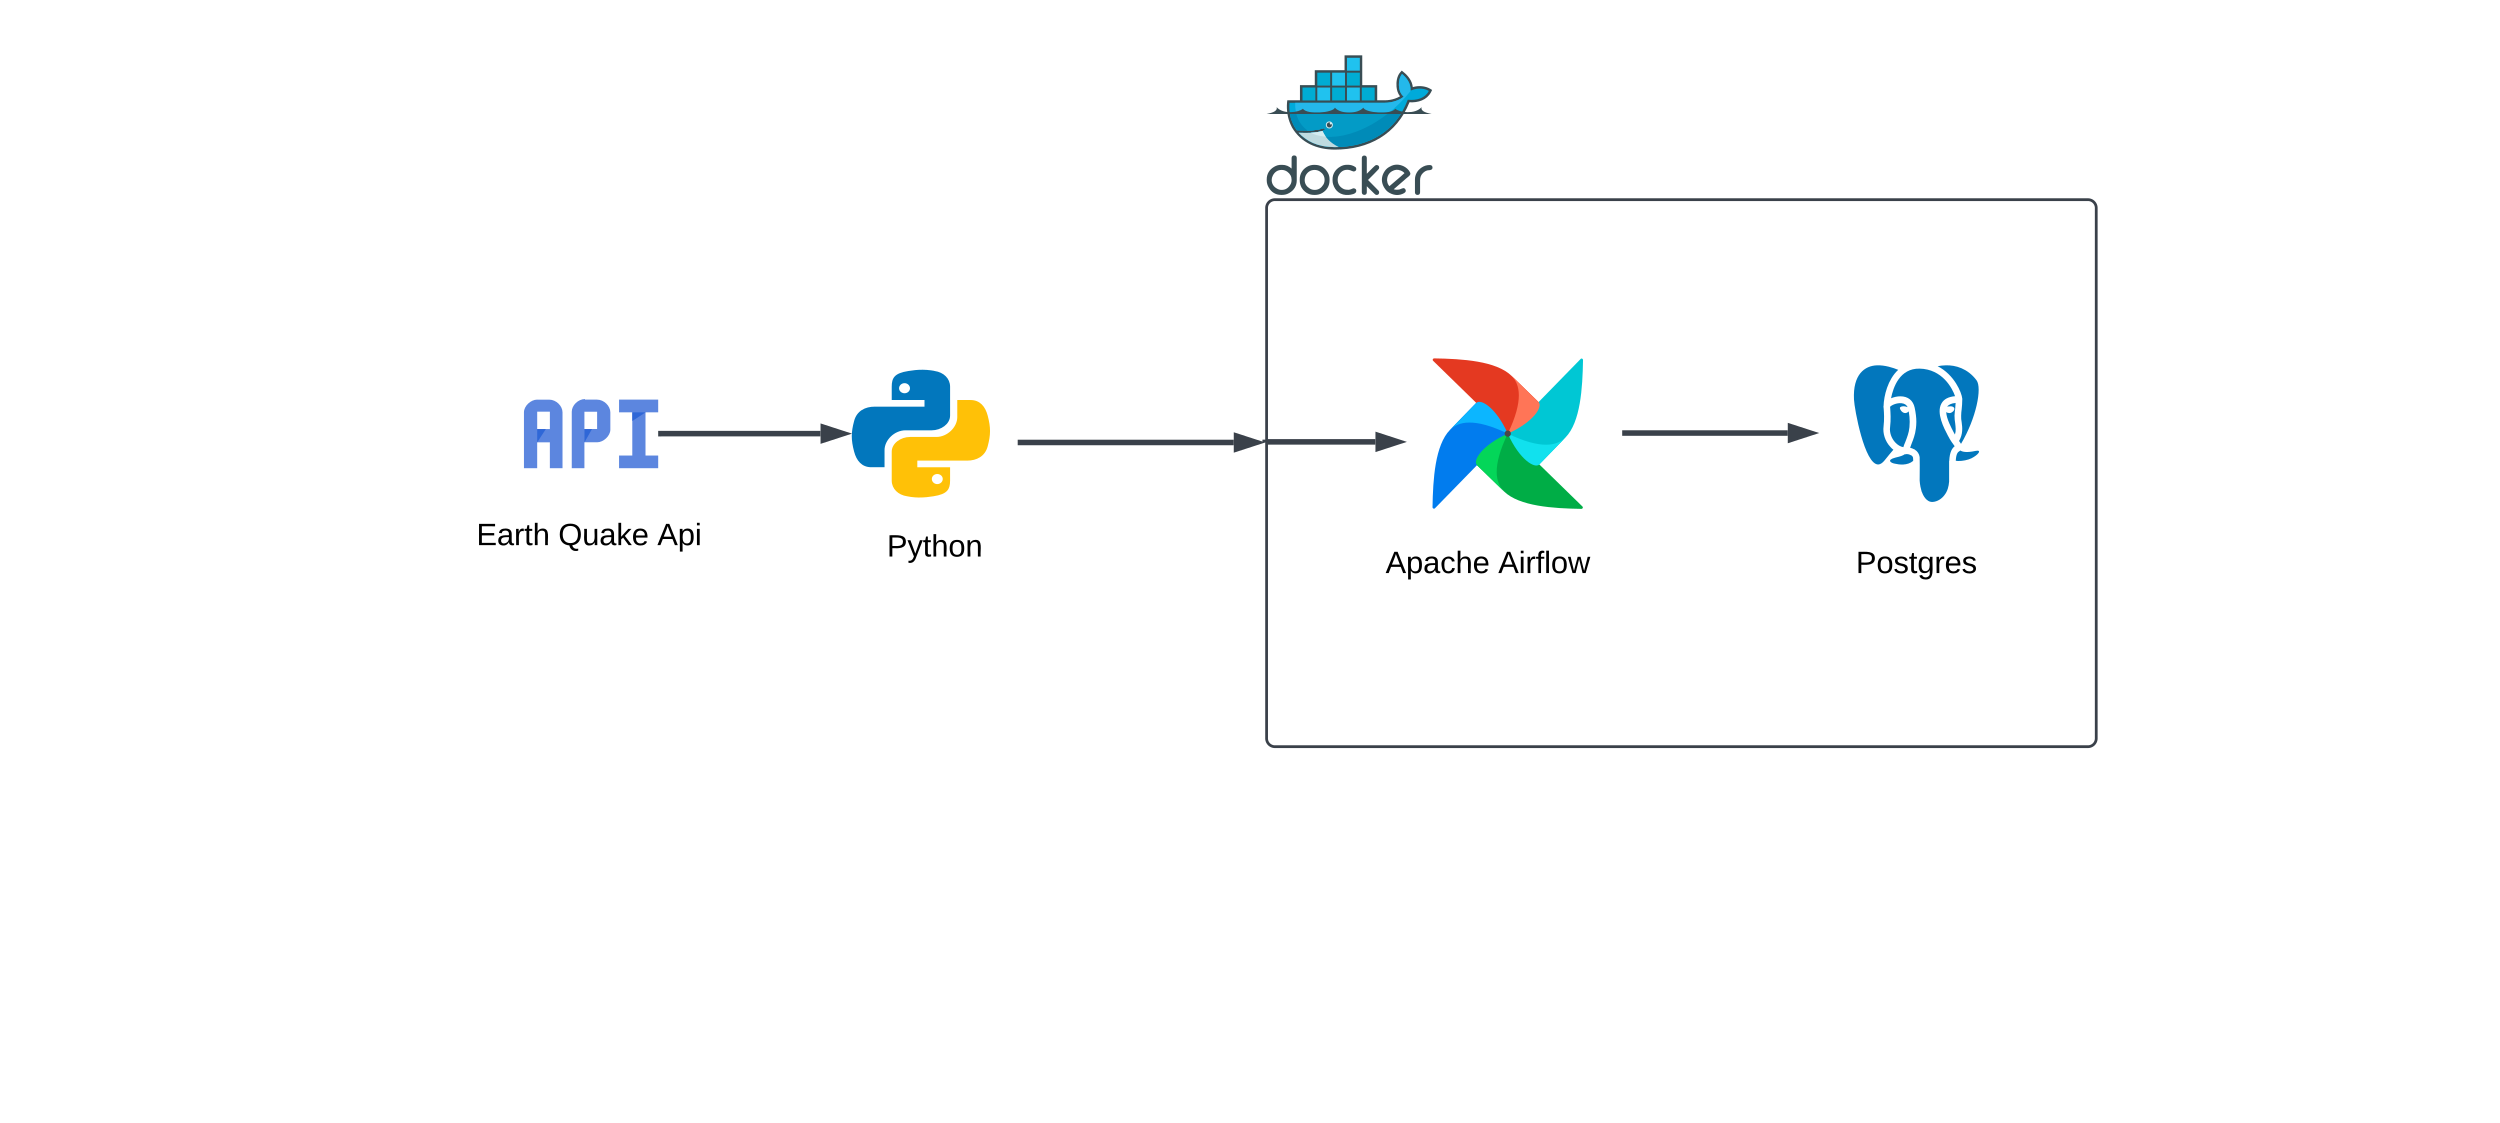 <svg xmlns="http://www.w3.org/2000/svg" xmlns:xlink="http://www.w3.org/1999/xlink" xmlns:lucid="lucid" width="1808" height="812"><g transform="translate(436 0)" lucid:page-tab-id="0_0"><path d="M-500 0h2000v1000H-500z" fill="#fff"/><path d="M480 150.4a6 6 0 0 1 6-6h588a6 6 0 0 1 6 6V534a6 6 0 0 1-6 6H486a6 6 0 0 1-6-6z" stroke="#3a414a" stroke-width="2" fill="#fff"/><path d="M568.82 134.65c2.76-2.32 5.4-4.64 8.16-6.98.84-.8 1.9-1.63 2.75-2.46-.72-.9-1.9-1.6-3-1.97-2.03-.8-4.07-.54-6 .58-2.5 1.46-3.6 3.78-3.6 6.67.13 1.15.37 2.23.97 3.2.24.35.48.66.72.98m3.12 2.2c1.32.46 2.88.4 4.2.15.72-.3 2.5-1.06 3.1-.95h.13l.12.06c.35.2.7.47.95.9.48.94.24 1.88-.72 2.43l-.24.2c-3.48 2-7.2 1.7-10.56-.15-1.68-.88-2.88-2.23-3.84-3.83l-.24-.37c-2.15-3.87-1.9-7.9.6-11.56.84-1.26 1.92-2.26 3.24-3l.6-.3c3.24-1.88 6.72-1.77 10.07-.1 1.68.88 3.24 2.2 4.2 3.94l.12.32c.83 1.26-.13 2.37-1.1 3.12-1.2.88-2.27 1.94-3.35 2.86-2.5 2.1-4.9 4.2-7.3 6.3zm25.9-17.5h.36c1.08 0 1.8.74 1.8 1.82 0 1.52-1.44 1.9-2.64 1.9-1.68 0-3.24 1-4.32 2.1-1.43 1.38-2.03 3.15-2.03 5.13v8.8c0 1.04-.6 1.84-1.67 1.84h-.36c-.96 0-1.68-.8-1.68-1.83v-9.3c0-3.6 1.8-6.54 4.67-8.57 1.8-1.23 3.7-1.9 5.87-1.9zm-45.33 6.26c1.45-1.4 2.77-2.82 4.2-4.23.5-.37 1.93-2.03 2.53-2.03h.72v.03c.84.17 1.44.7 1.44 1.57v.38c0 .6-.6 1.3-1.1 1.74-.83.9-1.67 1.75-2.5 2.6l-4.45 4.47c1.92 1.9 3.84 3.8 5.64 5.72.6.54 1.07 1.1 1.55 1.6.24.2.48.43.6.72.24.23.24.5.24.8v.5c-.13.8-.73 1.47-1.57 1.47h-.36c-.6 0-1.32-.68-1.68-1.06-.85-.8-1.7-1.66-2.53-2.48l-2.76-2.75v4.4c0 1-.6 1.84-1.67 1.84h-.24c-1.1 0-1.7-.84-1.7-1.85v-24.77c0-1 .6-1.8 1.7-1.8h.23c1.08 0 1.68.8 1.68 1.8v11.33zm-11.86-2.45c-.48-.26-1.56-.35-2.16-.38-3-.1-5.15 1.6-6.47 4.3-.47.9-.6 1.9-.6 2.94 0 3.13 1.57 5.3 4.32 6.65 1.08.5 2.4.57 3.48.57.96 0 2.4-.6 3.24-1l.12-.08h.72v.03c.84.17 1.56.68 1.56 1.57v.37c0 2.24-4.08 2.73-5.64 2.84-5.52.38-9.6-2.63-11.15-7.84-.24-.88-.36-1.8-.36-2.74v-.72c0-3.95 2.03-7.1 5.4-9.1 1.54-.94 3.22-1.43 5.14-1.43h.72c1.92 0 3.72.6 5.28 1.67l.12.1.12.13c.12.3.36.63.36.97v.35c0 .94-.72 1.43-1.56 1.6l-.12.03h-.24c-.48-.03-1.68-.57-2.28-.8zm-33.1 6.92c0 2.78 1.32 4.8 3.72 6.27 1.08.66 2.28.97 3.6.97 2.64 0 4.67-1.4 6.1-3.7.73-1.1.97-2.33.97-3.6 0-2.6-1.2-4.54-3.35-5.97-1.2-.8-2.4-1.17-3.84-1.17-3 0-5.28 1.55-6.6 4.26-.36.95-.6 1.92-.6 2.95zm6.84-10.87h.48c4.2 0 7.43 2.06 9.47 5.75.84 1.46 1.2 3.06 1.2 4.75v.74c0 3.95-1.92 7.1-5.28 9.1-1.55.92-3.35 1.4-5.15 1.4h-.72c-3.96 0-7.08-1.94-9.12-5.35-.83-1.58-1.3-3.33-1.3-5.16v-.74c0-3.95 1.9-7.07 5.26-9.1 1.56-.94 3.36-1.4 5.16-1.4zm-30.7 10.87c0 2.86 1.44 5 3.96 6.38.96.55 2.04.86 3.23.86 2.76 0 4.8-1.3 6.24-3.68.73-1.12.97-2.32.97-3.6 0-2.5-1.08-4.4-3.12-5.87-1.2-.86-2.52-1.3-4.08-1.3-3 0-5.15 1.56-6.47 4.27-.48.95-.72 1.92-.72 2.95zm14.4-8.15v-7.7c0-1.03.7-1.83 1.67-1.83h.36c1.1 0 1.7.8 1.7 1.82v16.22c0 3.95-1.93 7.1-5.4 9.1-1.57.92-3.25 1.4-5.17 1.4h-.72c-3.94 0-7.06-1.94-8.98-5.35-.96-1.58-1.44-3.33-1.44-5.16v-.74c0-3.95 1.92-7.1 5.4-9.1 1.56-.94 3.24-1.4 5.03-1.4h.73c2.76 0 5.04 1.03 6.84 2.72zM549.18 61.55H560v10.98h5.36c2.52 0 5.15-.4 7.46-1.23 1.15-.4 2.52-.95 3.67-1.64-1.58-1.97-2.32-4.5-2.53-6.95-.3-3.4.32-7.77 2.63-10.36l1.15-1.3 1.26 1.03c3.48 2.73 6.32 6.55 6.74 10.9 4.1-1.22 8.92-.88 12.5 1.17l1.47.9-.73 1.5c-3.04 5.92-9.45 7.76-15.65 7.42-9.24 23.25-29.5 34.23-54 34.23-12.7 0-24.36-4.78-30.97-16.03l-.1-.2-.95-2c-2.2-4.96-2.95-10.35-2.53-15.8l.2-1.64h9.15V61.55h10.72V50.77h21.53V40h12.8v21.55z" stroke="#000" stroke-opacity="0" fill="#394d54"/><path d="M584.02 65.6c.7-5.6-3.53-10-6.05-12.1-3.03 3.5-3.53 12.53 1.2 16.4-2.6 2.32-8.16 4.44-13.8 4.44h-68.8c-.52 5.92.5 11.37 2.9 16.03l.72 1.43c.5.84 1.1 1.64 1.7 2.43 2.83.2 5.35.26 7.77.2 4.74-.1 8.48-.68 11.4-1.68.4-.1.9.1 1.1.53.1.42-.1.9-.5 1.05-.4.16-.8.27-1.2.38-2.32.64-4.75 1.12-7.97 1.33h-.2c-.1 0-.2 0-.3.05-1.22.05-2.63.05-3.94.05-1.5 0-3.03 0-4.64-.1l-.1.05c5.75 6.45 14.72 10.32 25.92 10.32 23.8 0 44-10.58 52.87-34.28 6.36.63 12.5-1 15.24-6.4-4.44-2.6-10.1-1.75-13.32-.1z" stroke="#000" stroke-opacity="0" fill="#00aada"/><path d="M584 65.6c.67-5.6-3.5-10-6.03-12.1-3 3.45-3.52 12.55 1.17 16.37-2.6 2.37-8.12 4.46-13.73 4.46h-64.74c-.25 9.05 3.1 15.97 9.04 20.1 4.7-.1 8.46-.68 11.4-1.68.4-.14.92.1 1 .55.17.4 0 .86-.5 1.04-.34.14-.76.23-1.17.37-2.27.64-4.95 1.14-8.13 1.37l-.08-.1c8.12 4.2 19.85 4.15 33.33-1.03 15.08-5.78 29.07-16.88 38.87-29.53-.17.06-.25.15-.42.2z" stroke="#000" stroke-opacity="0" fill="#24b8eb"/><path d="M496.73 81.52c.4 3.16 1.38 6.14 2.75 8.85l.73 1.42c.5.84 1.06 1.66 1.63 2.43 2.83.2 5.5.25 7.84.2 4.7-.1 8.5-.65 11.4-1.67.4-.15.9.08 1.06.52.16.43-.08.9-.5 1.05-.4.15-.8.27-1.2.37-2.26.67-4.93 1.12-8.1 1.32-.07.03-.3.03-.4.03-1.2.07-2.58.1-3.96.1-1.45 0-3-.03-4.7-.1 5.76 6.46 14.82 10.34 26.06 10.34 20.3 0 38.02-7.77 48.3-24.88h-80.9z" stroke="#000" stroke-opacity="0" fill="#008bb8"/><path d="M501.3 81.52c1.2 5.56 4.16 9.93 8.4 12.9 4.63-.08 8.46-.64 11.35-1.66.47-.14.94.1 1.08.5.13.45-.07.92-.47 1.08-.4.12-.8.26-1.2.36-2.3.67-5.05 1.14-8.2 1.33 8.12 4.16 19.82 4.1 33.26-1.08 8.13-3.13 15.93-7.8 22.98-13.43h-67.2z" stroke="#000" stroke-opacity="0" fill="#039bc6"/><path d="M513.73 64.1h.74v7.78h-.74V64.1zm-1.4 0h.75v7.78h-.76V64.1zm-1.42 0h.78v7.78h-.77V64.1zm-1.4 0h.76v7.78h-.76V64.1zm-1.42 0h.78v7.78h-.78V64.1zm-1.37 0h.74v7.78h-.73V64.1zm-.76-.77h9.3v9.33h-9.3v-9.33zM524.46 53.33h.74v7.8l-.74-.02v-7.77zm-1.4 0h.75v7.8l-.75-.02v-7.77zm-1.42 0h.77v7.8l-.76-.02v-7.77zm-1.4 0h.75v7.8l-.77-.02v-7.77zm-1.4 0h.75v7.8l-.77-.02v-7.77zm-1.4 0h.73v7.8l-.73-.02v-7.77zm-.77-.77h9.3v9.33h-9.3v-9.34z" stroke="#000" stroke-opacity="0" fill="#00acd3"/><path d="M524.46 64.1h.74v7.78h-.74V64.1zm-1.4 0h.75v7.78h-.75V64.1zm-1.42 0h.77v7.78h-.76V64.1zm-1.4 0h.75v7.78h-.77V64.1zm-1.4 0h.75v7.78h-.77V64.1zm-1.4 0h.73v7.78h-.73V64.1zm-.77-.77h9.3v9.33h-9.3v-9.33z" stroke="#000" stroke-opacity="0" fill="#20c2ef"/><path d="M535.2 64.1h.73v7.78h-.73V64.1zm-1.42 0h.76v7.78h-.76V64.1zm-1.4 0h.76v7.78h-.76V64.1zm-1.42 0h.77v7.78h-.77V64.1zm-1.4 0h.76v7.78h-.76V64.1zm-1.4 0h.75v7.78h-.73V64.1zm-.76-.77h9.3v9.33h-9.3v-9.33z" stroke="#000" stroke-opacity="0" fill="#00acd3"/><path d="M535.2 53.33h.73v7.8l-.73-.02v-7.77zm-1.42 0h.76v7.8l-.76-.02v-7.77zm-1.4 0h.76v7.8l-.76-.02v-7.77zm-1.42 0h.77v7.8l-.77-.02v-7.77zm-1.4 0h.76v7.8l-.76-.02v-7.77zm-1.4 0h.75v7.8l-.73-.02v-7.77zm-.76-.77h9.3v9.33h-9.3v-9.34zM545.93 64.1h.73v7.78h-.73V64.1zm-1.42 0h.77v7.78h-.76V64.1zm-1.4 0h.77v7.78h-.76V64.1zm-1.4 0h.76v7.78h-.77V64.1zm-1.4 0h.75v7.78h-.76V64.1zm-1.4 0h.74v7.78h-.74V64.1zm-.77-.77h9.3v9.33h-9.3v-9.33z" stroke="#000" stroke-opacity="0" fill="#20c2ef"/><path d="M545.93 53.33h.73v7.8l-.73-.02v-7.77zm-1.42 0h.77v7.8l-.76-.02v-7.77zm-1.4 0h.77v7.8l-.76-.02v-7.77zm-1.4 0h.76v7.8l-.77-.02v-7.77zm-1.4 0h.75v7.8l-.76-.02v-7.77zm-1.4 0h.74v7.8l-.74-.02v-7.77zm-.77-.77h9.3v9.33h-9.3v-9.34z" stroke="#000" stroke-opacity="0" fill="#00acd3"/><path d="M545.93 42.57h.73v7.78h-.73v-7.78zm-1.42 0h.77v7.78h-.76v-7.78zm-1.4 0h.77v7.78h-.76v-7.78zm-1.4 0h.76v7.78h-.77v-7.78zm-1.4 0h.75v7.78h-.76v-7.78zm-1.4 0h.74v7.78h-.74v-7.78zm-.77-.78h9.3v9.33h-9.3V41.8z" stroke="#000" stroke-opacity="0" fill="#20c2ef"/><path d="M556.66 64.1h.73v7.78h-.74V64.1zm-1.4 0h.75v7.78h-.75V64.1zm-1.42 0h.76v7.78h-.76V64.1zm-1.4 0h.75v7.78h-.77V64.1zm-1.42 0h.76v7.78h-.76V64.1zm-1.38 0h.73v7.78h-.74V64.1zm-.78-.77h9.3v9.33h-9.3v-9.33z" stroke="#000" stroke-opacity="0" fill="#00acd3"/><path d="M525.4 87.8c1.4 0 2.55 1.14 2.55 2.56 0 1.42-1.15 2.58-2.56 2.58-1.43 0-2.58-1.16-2.58-2.58 0-1.42 1.15-2.57 2.57-2.57" stroke="#000" stroke-opacity="0" fill="#d4edf1"/><path d="M525.4 88.52c.22 0 .45.04.65.12-.22.13-.37.37-.37.66 0 .4.33.74.75.74.28 0 .53-.16.66-.4.07.23.13.47.13.72 0 1.02-.83 1.84-1.84 1.84-1.03 0-1.85-.82-1.85-1.84s.82-1.84 1.84-1.84M480 82.45h119.37c-2.63-.66-8.24-1.56-7.28-4.97-4.8 5.5-16.13 3.85-19 1.14-3.22 4.67-21.84 2.9-23.15-.74-4.06 4.73-16.47 4.73-20.53 0-1.3 3.63-19.94 5.4-23.16.74-2.86 2.7-14.2 4.35-18.98-1.14.96 3.42-4.65 4.3-7.28 4.97" stroke="#000" stroke-opacity="0" fill="#394d54"/><path d="M532.2 106.33c-6.36-3.02-9.83-7.14-11.8-11.62-2.35.7-5.18 1.12-8.48 1.3-1.23.08-2.54.1-3.9.1-1.6 0-3.25-.04-5-.13 5.83 5.84 13 10.34 26.27 10.42.95 0 1.94-.02 2.9-.07z" stroke="#000" stroke-opacity="0" fill="#bfdbe0"/><path d="M522.8 98.85c-.9-1.2-1.75-2.7-2.37-4.14-2.37.7-5.2 1.12-8.5 1.3 2.27 1.24 5.5 2.38 10.85 2.85z" stroke="#000" stroke-opacity="0" fill="#d4edf1"/><path d="M999.9 325.47c-.5-2.07-2.2-4.46-5.8-4.46-.8 0-1.6.12-2.5.33-1.7.33-3.1.55-4.4.55 9.8-17.42 16.2-41.57 9.9-49.95-8.3-11.1-19.5-12.74-25.4-12.74h-.6c-2.2 0-4.5.32-6.8.86l-8.5 1.85c-1.1-.1-2.3-.2-3.5-.2h-.5c-3.8 0-7.2.87-10.3 2.4l-3-1.2c-4-1.75-10.2-3.7-16.2-3.7h-1.1c-5.9.2-11.1 2.6-14.8 6.85-4.7 5.33-6.8 13.06-6.3 23.07 0 .54 5.8 51.7 22.3 51.7h.2c2.1-.1 4.1-1 6-2.73 1.5 1.2 3.4 1.84 5.1 2.17 1.2.22 3.3.65 5.8.65 3 0 5.8-.65 8.1-1.85v8.82c.2 3.47.8 6.63 1.7 9.13 2.5 7.07 6.8 11 12.1 11h.7c4.4-.33 8.8-2.84 11.8-6.86 3.4-4.36 4.1-8.93 4.4-12.4V338.2h.3l1 .1h1.1c3.6 0 8-.97 11-2.38 2.8-1.3 9.3-5.12 8.2-10.45z" stroke="#000" stroke-opacity="0" stroke-width="2" fill="#fff"/><path d="M973.6 335.92v-1.42-1.1l.1-.1c.3-6.53 2.1-9.14 3.9-10.55-.2-.44-.5-.76-.8-1.2-.8-1.1-1.8-2.4-2.8-4.13l-.2-.44c-.2-.33-.6-1.1-1.1-1.96-2.8-5.33-8.6-16.32-4.6-23.3 1.7-3.04 5-4.78 9.8-5.2-2-5.78-9.2-19.6-25.7-19.93-14.3-.23-19 13.38-20.6 21.43 2.1-.87 4.5-1.4 6.7-1.4h.1c5.5 0 9.2 3.03 10.3 8.26.8 3.8 1.2 7.17 1.2 10.22-.1 6.75-1.4 10.23-2.5 13.38l-.4.98c-.3.87-.6 1.64-.9 2.4-.3.65-.5 1.3-.7 1.96 1.1.22 2 .65 2.6.98l.4.1c.1 0 .2.1.3.22 2 1.2 3.3 3.16 3.6 5.44.1 1.3.1 9.7 0 16.98.2 3.16.8 5.88 1.4 7.84 1 2.72 3.4 7.94 8.1 7.62 3.2-.22 6.4-2.18 8.4-4.9 2.3-2.94 3.1-6.2 3.4-9.8v-12.4z" stroke="#000" stroke-opacity="0" stroke-width="2" fill="#0277bd"/><path d="M931.2 323.3c-3.9-4.14-5.7-9.8-5-15.03.6-5 .3-9.9.1-12.5-.1-1-.2-1.64-.2-1.97h.1v-.1c.2-7.4 3-19.27 10.6-26.24-3.7-1.52-9.7-3.48-15.4-3.26-8.9.32-17.5 6.64-16.6 24.7.3 6.75 7.6 47.24 17.6 47.02 1.5-.1 3-1.1 4.5-2.94 2.4-3.05 4.7-5.77 6.4-7.73-.7-.54-1.5-1.2-2.1-1.96zm51.9-35.05c.1.33 0 .65 0 .98 0 2.28-.2 4.46-.4 6.64-.2 1.52-.4 3.15-.4 4.8-.1 1.62.1 3.14.4 4.88.5 3.8 1 8.27-1.9 13.4.6.75 1 1.4 1.4 2.06 11-18.5 15.4-40.48 11.2-46.03-6.4-8.5-15.2-11-22.2-10.77-2.2 0-4.2.32-5.9.65 12.1 6.1 17.4 19.15 17.8 23.4zm9.5 37.87c-6.4 1.42-9.4.65-10.9-.32-.2.2-.5.32-.7.54-.9.54-2.3 1.42-2.6 6.86.2 0 .4 0 .6.1l1 .1c3.2.12 7.3-.75 9.7-1.94 5.1-2.5 8-6.43 2.9-5.34zm-45.1 5.12c0-.76-.4-1.3-1.1-1.85l-.3-.12c-.8-.44-1.8-.87-3.3-.87h-.1c-.3.12-.6.12-.9.12h-.3c-1.2.87-2.8 1.52-6.7 2.4-7.1 1.84-2.9 4.13-.2 4.45 2.6.66 8.9 1.53 13-2.06 0-1.08 0-1.85-.1-2.06z" stroke="#000" stroke-opacity="0" stroke-width="2" fill="#0277bd"/><path d="M944.4 297.5c-.7.76-1.8 1.42-3 1.2-2-.33-3.5-2.72-3.4-3.7.1-.87 1.8-1.42 3.8-1.1.6.12 1.3.34 1.8.55-.8-1.63-2.2-2.6-4.3-2.83-3.7-.43-7.6 1.53-8.4 2.62 0 .32.1.65.1 1.08.2 2.83.6 8.17-.1 13.72-.5 3.6.9 7.83 3.7 10.88 1.8 1.96 3.9 3.15 5.9 3.48.3-1.2.8-2.28 1.3-3.48.2-.65.5-1.42.8-2.07l.4-1.1c1-2.82 2.1-5.86 2.1-11.63 0-2.3-.2-4.8-.7-7.62zm33.6 8.7c-.3-1.84-.5-3.7-.5-5.65.1-1.85.3-3.6.5-5.23l.3-3.92c-3.1.33-5.1 1.2-6.1 2.73.4-.1.9-.22 1.4-.22 2.1-.32 3.6.34 3.8 1.53.2.87-.6 1.74-.9 2.07-.7.65-1.5 1.1-2.3 1.2h-.5c-.8 0-1.6-.22-2.2-.66.2 4.8 3.7 11.32 5.4 14.6.3.64.6 1.2.9 1.62.9-2.72.5-5.22.2-8.05z" stroke="#000" stroke-opacity="0" stroke-width="2" fill="#0277bd"/><path d="M601.74 367.6l52.13-53.45c.33-.32.33-.76.1-1.2-3.14-4.46-9.02-5.22-11.2-8.16-6.42-8.82-8.05-13.83-10.77-13.5-.22 0-.33.1-.55.2l-18.83 19.4c-10.77 11.1-12.3 35.47-12.62 55.93 0 .32.1.54.33.76.43.42 1.08.42 1.4 0z" stroke="#000" stroke-opacity="0" stroke-width="1.17" fill="#017cee"/><path d="M708.4 366.28l-53.44-52.13c-.33-.32-.87-.32-1.2-.1-4.46 3.15-5.22 9.02-8.16 11.2-8.82 6.42-13.82 8.06-13.5 10.78 0 .2.1.32.22.54l19.38 18.83c11.1 10.77 35.47 12.3 55.93 12.62.33 0 .55-.1.77-.32.43-.44.43-.98 0-1.42z" stroke="#000" stroke-opacity="0" stroke-width="1.17" fill="#00ad46"/><path d="M651.7 355.4c-6.1-6-8.93-17.63 2.72-41.8-18.94 8.5-25.47 19.6-22.3 22.75z" stroke="#000" stroke-opacity="0" stroke-width="1.17" fill="#04d659"/><path d="M707.1 259.63l-52.14 53.43c-.33.33-.33.87-.1 1.2 3.15 4.46 9.02 5.22 11.2 8.16 6.42 8.82 8.06 13.82 10.78 13.5.2 0 .32-.1.54-.22l18.83-19.37c10.78-11.1 12.3-35.48 12.63-55.94 0-.34-.1-.55-.32-.77-.43-.44-1.08-.44-1.4 0z" stroke="#000" stroke-opacity="0" stroke-width="1.17" fill="#00c7d4"/><path d="M696.2 316.33c-5.98 6.1-17.62 8.92-41.78-2.72 8.5 18.94 19.6 25.47 22.74 22.32z" stroke="#000" stroke-opacity="0" stroke-width="1.17" fill="#11e1ee"/><path d="M600.43 260.93l53.44 52.13c.33.33.87.33 1.2.1 4.46-3.15 5.22-9.02 8.16-11.2 8.82-6.42 13.82-8.05 13.5-10.77 0-.23-.1-.34-.22-.56l-19.36-18.82c-11.1-10.78-35.48-12.3-55.94-12.63-.33 0-.55.1-.77.32-.43.43-.43 1.1 0 1.4z" stroke="#000" stroke-opacity="0" stroke-width="1.17" fill="#e43921"/><path d="M657.14 271.82c6.1 5.98 8.92 17.63-2.72 41.8 18.93-8.5 25.46-19.6 22.3-22.76z" stroke="#000" stroke-opacity="0" stroke-width="1.17" fill="#ff7557"/><path d="M612.63 310.9c5.98-6.1 17.63-8.94 41.8 2.7-8.5-18.93-19.6-25.46-22.76-22.2z" stroke="#000" stroke-opacity="0" stroke-width="1.17" fill="#0cb6ff"/><path d="M656.7 313.6c0 1.3-.98 2.3-2.28 2.3-1.3 0-2.3-1-2.3-2.3 0-1.3 1-2.28 2.3-2.28 1.3 0 2.28.98 2.28 2.3z" stroke="#000" stroke-opacity="0" stroke-width="1.17" fill="#4a4848"/><path d="M231.3 267.4c-4.1 0-7 .37-10.4.92-10.1 1.57-12 5-12 11.37v9.6h23.7v4.8h-36c-6.9 0-13 3.06-14.9 10.36-2.2 8.22-2.3 13.5 0 22.18 1.7 6.47 5.5 11.27 12.4 11.27h9.6v-12.37c0-7.2 7.1-14.33 15.2-14.33h19c6.6 0 13.2-4.52 13.2-10.62v-20.9c0-6-4.7-10.43-11.1-11.36.1-.1-4.7-.92-8.7-.92zm-13.1 9.7c2.1 0 3.9 1.67 3.9 3.7 0 2.03-1.8 3.6-3.9 3.6-2.2 0-4-1.57-4-3.6 0-2.03 1.8-3.7 4-3.7z" stroke="#000" stroke-opacity="0" stroke-width="2" fill="#0277bd"/><path d="M228.7 359.8c4.1 0 7-.36 10.4-.9 10.1-1.58 12-5 12-11.38v-9.6h-23.7v-4.8h36c6.9 0 13-3.06 14.9-10.36 2.2-8.23 2.3-13.5 0-22.18-1.7-6.47-5.5-11.28-12.4-11.28h-9.6v12.38c0 7.2-7.1 14.33-15.2 14.33h-19c-6.6 0-13.2 4.54-13.2 10.64v20.88c0 6 4.7 10.45 11.1 11.37-.1.08 4.7.92 8.7.92zm13.1-9.7c-2.1 0-3.9-1.65-3.9-3.7 0-2.02 1.8-3.6 3.9-3.6 2.2 0 4 1.58 4 3.6 0 2.05-1.8 3.7-4 3.7z" stroke="#000" stroke-opacity="0" stroke-width="2" fill="#ffc107"/><path d="M-130 365.8a6 6 0 0 1 6-6h228a6 6 0 0 1 6 6v48a6 6 0 0 1-6 6h-228a6 6 0 0 1-6-6z" fill="none"/><use xlink:href="#a" transform="matrix(1,0,0,1,-130,359.815) translate(38.58 34.444)"/><use xlink:href="#b" transform="matrix(1,0,0,1,-130,359.815) translate(97.778 34.444)"/><use xlink:href="#c" transform="matrix(1,0,0,1,-130,359.815) translate(169.383 34.444)"/><path d="M120 374.02a6 6 0 0 1 6-6h228a6 6 0 0 1 6 6v48a6 6 0 0 1-6 6H126a6 6 0 0 1-6-6z" fill="none"/><use xlink:href="#d" transform="matrix(1,0,0,1,120,368.022) translate(85.432 34.444)"/><path d="M520 386a6 6 0 0 1 6-6h228a6 6 0 0 1 6 6v48a6 6 0 0 1-6 6H526a6 6 0 0 1-6-6z" fill="none"/><use xlink:href="#e" transform="matrix(1,0,0,1,520,380) translate(46.049 34.444)"/><use xlink:href="#f" transform="matrix(1,0,0,1,520,380) translate(127.531 34.444)"/><path d="M845 386a6 6 0 0 1 6-6h198a6 6 0 0 1 6 6v48a6 6 0 0 1-6 6H851a6 6 0 0 1-6-6z" fill="none"/><use xlink:href="#g" transform="matrix(1,0,0,1,845,380) translate(61.204 34.444)"/><path d="M42 313.6h115.42" stroke="#3a414a" stroke-width="4" fill="none"/><path d="M42.05 315.58H40v-3.95h2.05z" stroke="#3a414a" stroke-width=".05" fill="#3a414a"/><path d="M173.7 313.6l-14.28 4.64v-9.27z" stroke="#3a414a" stroke-width="4" fill="#3a414a"/><path d="M302 320h154.26M302.05 320H300" stroke="#3a414a" stroke-width="4" fill="none"/><path d="M472.53 320l-14.27 4.63v-9.26z" stroke="#3a414a" stroke-width="4" fill="#3a414a"/><path d="M480.56 319.56h78.17M479 317.95V320" stroke="#3a414a" stroke-width="4" fill="none"/><path d="M575 319.56l-14.27 4.63v-9.27z" stroke="#3a414a" stroke-width="4" fill="#3a414a"/><path d="M739.17 313.18h117.75M739.22 313.18h-2.05" stroke="#3a414a" stroke-width="4" fill="none"/><path d="M873.18 313.18l-14.26 4.64v-9.27z" stroke="#3a414a" stroke-width="4" fill="#3a414a"/><path d="M-47.5 289c-4.6 0-9.58 4.57-9.58 9.18v40.43h9.57v-18.74h9.17v18.75h9.15V298.2c0-4.6-4.58-9.17-9.57-9.17h-8.76zm0 21.3v-12.56h9.17v12.55h-9.18zM-12.93 288.6c-5 0-9.57 4.6-9.57 9.16v40.85h9.15v-18.74h9.18c4.58 0 9.57-4.6 9.57-9.15v-12.5c0-4.6-4.58-9.2-9.57-9.2h-8.76v-.4zm-.42 21.66v-12.5h9.18v12.5h-9.18zM21.27 298.18v31.25H11.7v9.18H40v-9.17h-9.17v-31.25H40V289H11.7v9.18h9.57z" stroke="#000" stroke-opacity="0" fill="#5c86df"/><path d="M-47.5 319.9v-9.6h6.25l-6.25 9.6zM-13.3 319.9v-9.6h5.42l-5.42 9.6zM21.3 304.46v-6.25h9.58l-9.58 6.26z" stroke="#000" stroke-opacity="0" fill="#2f67d7"/><path d="M-60 283.6v60H40v-60z" stroke="#000" stroke-opacity="0" fill-opacity="0"/><defs><path d="M30 0v-248h187v28H63v79h144v27H63v87h162V0H30" id="h"/><path d="M141-36C126-15 110 5 73 4 37 3 15-17 15-53c-1-64 63-63 125-63 3-35-9-54-41-54-24 1-41 7-42 31l-33-3c5-37 33-52 76-52 45 0 72 20 72 64v82c-1 20 7 32 28 27v20c-31 9-61-2-59-35zM48-53c0 20 12 33 32 33 41-3 63-29 60-74-43 2-92-5-92 41" id="i"/><path d="M114-163C36-179 61-72 57 0H25l-1-190h30c1 12-1 29 2 39 6-27 23-49 58-41v29" id="j"/><path d="M59-47c-2 24 18 29 38 22v24C64 9 27 4 27-40v-127H5v-23h24l9-43h21v43h35v23H59v120" id="k"/><path d="M106-169C34-169 62-67 57 0H25v-261h32l-1 103c12-21 28-36 61-36 89 0 53 116 60 194h-32v-121c2-32-8-49-39-48" id="l"/><g id="a"><use transform="matrix(0.062,0,0,0.062,0,0)" xlink:href="#h"/><use transform="matrix(0.062,0,0,0.062,14.815,0)" xlink:href="#i"/><use transform="matrix(0.062,0,0,0.062,27.16,0)" xlink:href="#j"/><use transform="matrix(0.062,0,0,0.062,34.506,0)" xlink:href="#k"/><use transform="matrix(0.062,0,0,0.062,40.679,0)" xlink:href="#l"/></g><path d="M140-251c81 0 123 46 123 126C263-53 228-8 163 1c7 30 30 48 69 40v23c-55 16-95-15-103-61C56-3 17-48 17-125c0-80 42-126 123-126zm0 227c63 0 89-41 89-101s-29-99-89-99c-61 0-89 39-89 99S79-25 140-24" id="m"/><path d="M84 4C-5 8 30-112 23-190h32v120c0 31 7 50 39 49 72-2 45-101 50-169h31l1 190h-30c-1-10 1-25-2-33-11 22-28 36-60 37" id="n"/><path d="M143 0L79-87 56-68V0H24v-261h32v163l83-92h37l-77 82L181 0h-38" id="o"/><path d="M100-194c63 0 86 42 84 106H49c0 40 14 67 53 68 26 1 43-12 49-29l28 8c-11 28-37 45-77 45C44 4 14-33 15-96c1-61 26-98 85-98zm52 81c6-60-76-77-97-28-3 7-6 17-6 28h103" id="p"/><g id="b"><use transform="matrix(0.062,0,0,0.062,0,0)" xlink:href="#m"/><use transform="matrix(0.062,0,0,0.062,17.284,0)" xlink:href="#n"/><use transform="matrix(0.062,0,0,0.062,29.63,0)" xlink:href="#i"/><use transform="matrix(0.062,0,0,0.062,41.975,0)" xlink:href="#o"/><use transform="matrix(0.062,0,0,0.062,53.086,0)" xlink:href="#p"/></g><path d="M205 0l-28-72H64L36 0H1l101-248h38L239 0h-34zm-38-99l-47-123c-12 45-31 82-46 123h93" id="q"/><path d="M115-194c55 1 70 41 70 98S169 2 115 4C84 4 66-9 55-30l1 105H24l-1-265h31l2 30c10-21 28-34 59-34zm-8 174c40 0 45-34 45-75s-6-73-45-74c-42 0-51 32-51 76 0 43 10 73 51 73" id="r"/><path d="M24-231v-30h32v30H24zM24 0v-190h32V0H24" id="s"/><g id="c"><use transform="matrix(0.062,0,0,0.062,0,0)" xlink:href="#q"/><use transform="matrix(0.062,0,0,0.062,14.815,0)" xlink:href="#r"/><use transform="matrix(0.062,0,0,0.062,27.16,0)" xlink:href="#s"/></g><path d="M30-248c87 1 191-15 191 75 0 78-77 80-158 76V0H30v-248zm33 125c57 0 124 11 124-50 0-59-68-47-124-48v98" id="t"/><path d="M179-190L93 31C79 59 56 82 12 73V49c39 6 53-20 64-50L1-190h34L92-34l54-156h33" id="u"/><path d="M100-194c62-1 85 37 85 99 1 63-27 99-86 99S16-35 15-95c0-66 28-99 85-99zM99-20c44 1 53-31 53-75 0-43-8-75-51-75s-53 32-53 75 10 74 51 75" id="v"/><path d="M117-194c89-4 53 116 60 194h-32v-121c0-31-8-49-39-48C34-167 62-67 57 0H25l-1-190h30c1 10-1 24 2 32 11-22 29-35 61-36" id="w"/><g id="d"><use transform="matrix(0.062,0,0,0.062,0,0)" xlink:href="#t"/><use transform="matrix(0.062,0,0,0.062,14.815,0)" xlink:href="#u"/><use transform="matrix(0.062,0,0,0.062,25.926,0)" xlink:href="#k"/><use transform="matrix(0.062,0,0,0.062,32.099,0)" xlink:href="#l"/><use transform="matrix(0.062,0,0,0.062,44.444,0)" xlink:href="#v"/><use transform="matrix(0.062,0,0,0.062,56.79,0)" xlink:href="#w"/></g><path d="M96-169c-40 0-48 33-48 73s9 75 48 75c24 0 41-14 43-38l32 2c-6 37-31 61-74 61-59 0-76-41-82-99-10-93 101-131 147-64 4 7 5 14 7 22l-32 3c-4-21-16-35-41-35" id="x"/><g id="e"><use transform="matrix(0.062,0,0,0.062,0,0)" xlink:href="#q"/><use transform="matrix(0.062,0,0,0.062,14.815,0)" xlink:href="#r"/><use transform="matrix(0.062,0,0,0.062,27.16,0)" xlink:href="#i"/><use transform="matrix(0.062,0,0,0.062,39.506,0)" xlink:href="#x"/><use transform="matrix(0.062,0,0,0.062,50.617,0)" xlink:href="#l"/><use transform="matrix(0.062,0,0,0.062,62.963,0)" xlink:href="#p"/></g><path d="M101-234c-31-9-42 10-38 44h38v23H63V0H32v-167H5v-23h27c-7-52 17-82 69-68v24" id="y"/><path d="M24 0v-261h32V0H24" id="z"/><path d="M206 0h-36l-40-164L89 0H53L-1-190h32L70-26l43-164h34l41 164 42-164h31" id="A"/><g id="f"><use transform="matrix(0.062,0,0,0.062,0,0)" xlink:href="#q"/><use transform="matrix(0.062,0,0,0.062,14.815,0)" xlink:href="#s"/><use transform="matrix(0.062,0,0,0.062,19.691,0)" xlink:href="#j"/><use transform="matrix(0.062,0,0,0.062,27.037,0)" xlink:href="#y"/><use transform="matrix(0.062,0,0,0.062,33.21,0)" xlink:href="#z"/><use transform="matrix(0.062,0,0,0.062,38.086,0)" xlink:href="#v"/><use transform="matrix(0.062,0,0,0.062,50.432,0)" xlink:href="#A"/></g><path d="M135-143c-3-34-86-38-87 0 15 53 115 12 119 90S17 21 10-45l28-5c4 36 97 45 98 0-10-56-113-15-118-90-4-57 82-63 122-42 12 7 21 19 24 35" id="B"/><path d="M177-190C167-65 218 103 67 71c-23-6-38-20-44-43l32-5c15 47 100 32 89-28v-30C133-14 115 1 83 1 29 1 15-40 15-95c0-56 16-97 71-98 29-1 48 16 59 35 1-10 0-23 2-32h30zM94-22c36 0 50-32 50-73 0-42-14-75-50-75-39 0-46 34-46 75s6 73 46 73" id="C"/><g id="g"><use transform="matrix(0.062,0,0,0.062,0,0)" xlink:href="#t"/><use transform="matrix(0.062,0,0,0.062,14.815,0)" xlink:href="#v"/><use transform="matrix(0.062,0,0,0.062,27.16,0)" xlink:href="#B"/><use transform="matrix(0.062,0,0,0.062,38.272,0)" xlink:href="#k"/><use transform="matrix(0.062,0,0,0.062,44.444,0)" xlink:href="#C"/><use transform="matrix(0.062,0,0,0.062,56.79,0)" xlink:href="#j"/><use transform="matrix(0.062,0,0,0.062,64.136,0)" xlink:href="#p"/><use transform="matrix(0.062,0,0,0.062,76.481,0)" xlink:href="#B"/></g></defs></g></svg>